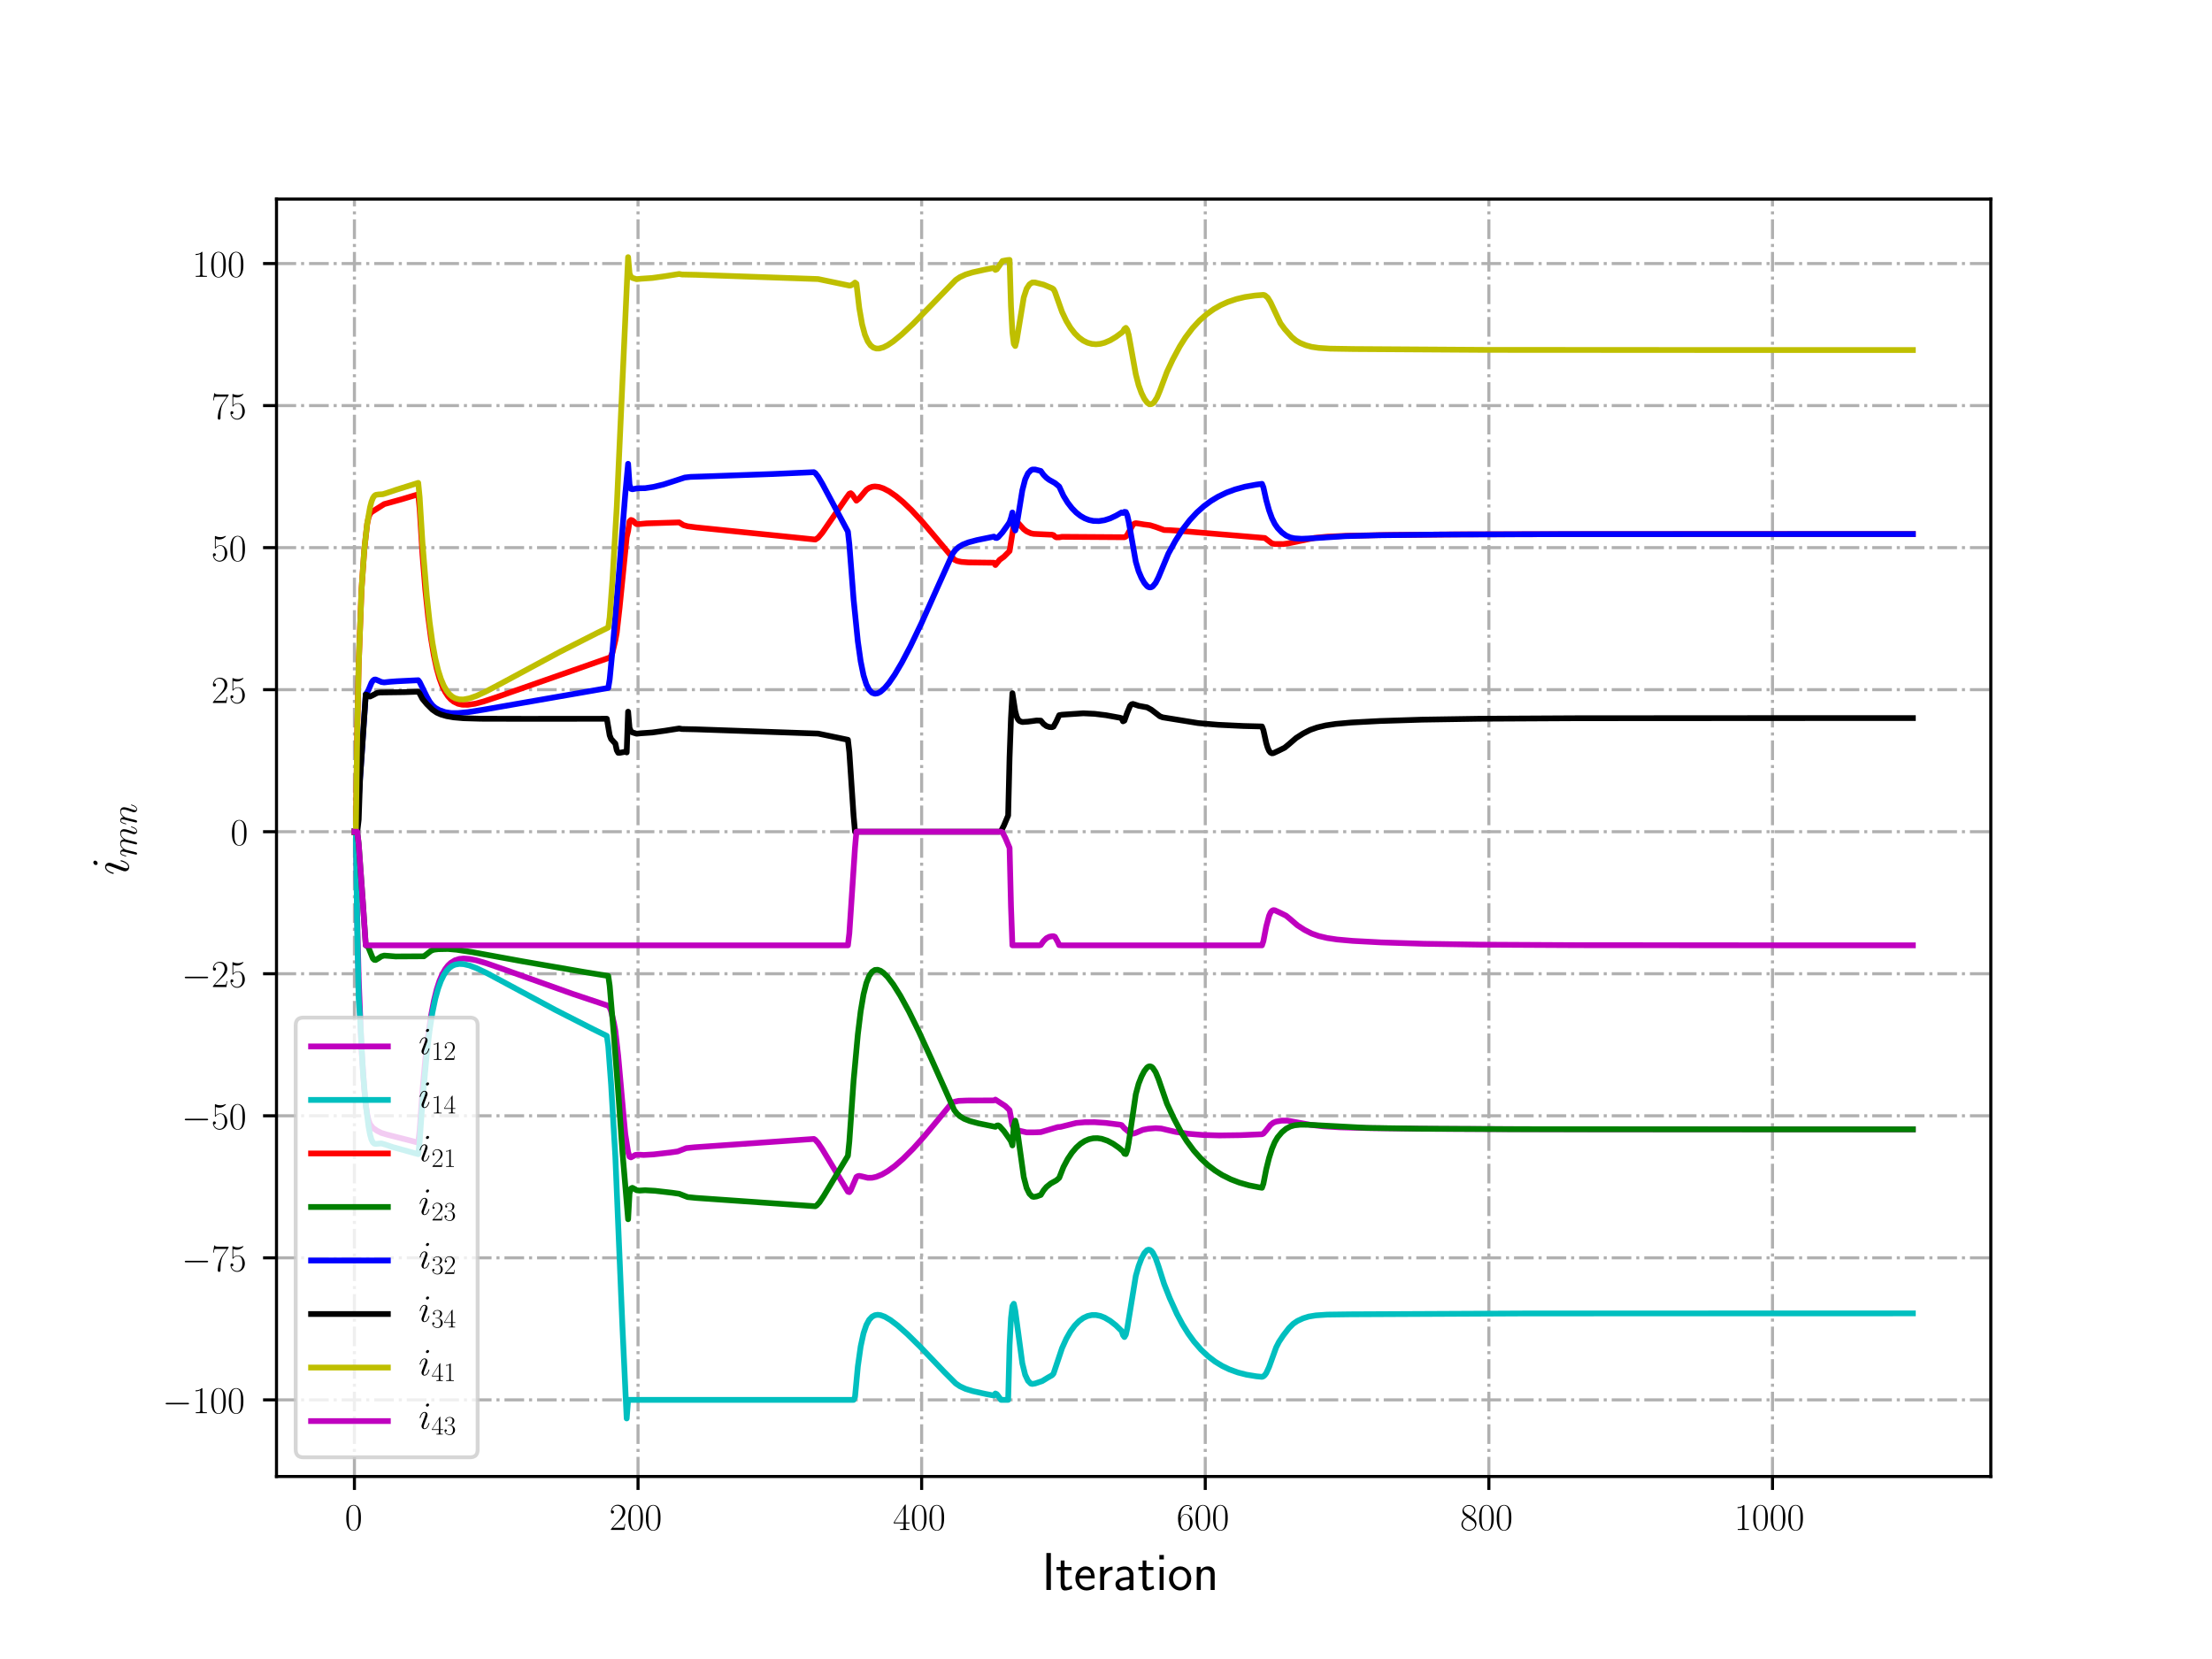 <?xml version="1.0" encoding="utf-8" standalone="no"?>
<!DOCTYPE svg PUBLIC "-//W3C//DTD SVG 1.1//EN"
  "http://www.w3.org/Graphics/SVG/1.1/DTD/svg11.dtd">
<!-- Created with matplotlib (http://matplotlib.org/) -->
<svg height="432pt" version="1.1" viewBox="0 0 576 432" width="576pt" xmlns="http://www.w3.org/2000/svg" xmlns:xlink="http://www.w3.org/1999/xlink">
 <defs>
  <style type="text/css">
*{stroke-linecap:butt;stroke-linejoin:round;}
  </style>
 </defs>
 <g id="figure_1">
  <g id="patch_1">
   <path d="M 0 432 
L 576 432 
L 576 0 
L 0 0 
z
" style="fill:#ffffff;"/>
  </g>
  <g id="axes_1">
   <g id="patch_2">
    <path d="M 72 384.48 
L 518.4 384.48 
L 518.4 51.84 
L 72 51.84 
z
" style="fill:#ffffff;"/>
   </g>
   <g id="matplotlib.axis_1">
    <g id="xtick_1">
     <g id="line2d_1">
      <path clip-path="url(#p0917dbb0f3)" d="M 92.291 384.48 
L 92.291 51.84 
" style="fill:none;stroke:#b0b0b0;stroke-dasharray:5.12,1.28,0.8,1.28;stroke-dashoffset:0;stroke-width:0.8;"/>
     </g>
     <g id="line2d_2">
      <defs>
       <path d="M 0 0 
L 0 3.5 
" id="md81e91680f" style="stroke:#000000;stroke-width:0.8;"/>
      </defs>
      <g>
       <use style="stroke:#000000;stroke-width:0.8;" x="92.291" xlink:href="#md81e91680f" y="384.48"/>
      </g>
     </g>
     <g id="text_1">
      <!-- $0$ -->
      <defs>
       <path d="M 42 31.641 
C 42 37.75 41.906 48.125 37.703 56.109 
C 34 63.109 28.094 65.594 22.906 65.594 
C 18.094 65.594 12 63.406 8.203 56.203 
C 4.203 48.719 3.797 39.438 3.797 31.641 
C 3.797 25.953 3.906 17.281 7 9.672 
C 11.297 -0.609 19 -2 22.906 -2 
C 27.5 -2 34.5 -0.109 38.594 9.375 
C 41.594 16.281 42 24.359 42 31.641 
z
M 22.906 -0.406 
C 16.5 -0.406 12.703 5.078 11.297 12.688 
C 10.203 18.562 10.203 27.156 10.203 32.75 
C 10.203 40.438 10.203 46.828 11.5 52.922 
C 13.406 61.391 19 64 22.906 64 
C 27 64 32.297 61.297 34.203 53.125 
C 35.5 47.438 35.594 40.734 35.594 32.75 
C 35.594 26.25 35.594 18.266 34.406 12.375 
C 32.297 1.484 26.406 -0.406 22.906 -0.406 
z
" id="CMR17-48"/>
      </defs>
      <g transform="translate(89.8 398.398)scale(0.1 -0.1)">
       <use transform="scale(0.996)" xlink:href="#CMR17-48"/>
      </g>
     </g>
    </g>
    <g id="xtick_2">
     <g id="line2d_3">
      <path clip-path="url(#p0917dbb0f3)" d="M 166.143 384.48 
L 166.143 51.84 
" style="fill:none;stroke:#b0b0b0;stroke-dasharray:5.12,1.28,0.8,1.28;stroke-dashoffset:0;stroke-width:0.8;"/>
     </g>
     <g id="line2d_4">
      <g>
       <use style="stroke:#000000;stroke-width:0.8;" x="166.143" xlink:href="#md81e91680f" y="384.48"/>
      </g>
     </g>
     <g id="text_2">
      <!-- $200$ -->
      <defs>
       <path d="M 41.703 15.453 
L 39.906 15.453 
C 38.906 8.375 38.094 7.172 37.703 6.562 
C 37.203 5.766 30 5.766 28.594 5.766 
L 9.406 5.766 
C 13 9.672 20 16.75 28.5 24.953 
C 34.594 30.734 41.703 37.531 41.703 47.422 
C 41.703 59.219 32.297 66 21.797 66 
C 10.797 66 4.094 56.312 4.094 47.344 
C 4.094 43.438 7 42.938 8.203 42.938 
C 9.203 42.938 12.203 43.547 12.203 47.031 
C 12.203 50.109 9.594 51 8.203 51 
C 7.594 51 7 50.906 6.594 50.703 
C 8.5 59.219 14.297 63.406 20.406 63.406 
C 29.094 63.406 34.797 56.516 34.797 47.422 
C 34.797 38.734 29.703 31.25 24 24.75 
L 4.094 2.281 
L 4.094 0 
L 39.297 0 
z
" id="CMR17-50"/>
      </defs>
      <g transform="translate(158.671 398.398)scale(0.1 -0.1)">
       <use transform="scale(0.996)" xlink:href="#CMR17-50"/>
       <use transform="translate(45.69 0)scale(0.996)" xlink:href="#CMR17-48"/>
       <use transform="translate(91.381 0)scale(0.996)" xlink:href="#CMR17-48"/>
      </g>
     </g>
    </g>
    <g id="xtick_3">
     <g id="line2d_5">
      <path clip-path="url(#p0917dbb0f3)" d="M 239.995 384.48 
L 239.995 51.84 
" style="fill:none;stroke:#b0b0b0;stroke-dasharray:5.12,1.28,0.8,1.28;stroke-dashoffset:0;stroke-width:0.8;"/>
     </g>
     <g id="line2d_6">
      <g>
       <use style="stroke:#000000;stroke-width:0.8;" x="239.995" xlink:href="#md81e91680f" y="384.48"/>
      </g>
     </g>
     <g id="text_3">
      <!-- $400$ -->
      <defs>
       <path d="M 33.594 64.406 
C 33.594 66.5 33.5 66.5 31.703 66.5 
L 2 19.594 
L 2 17 
L 27.797 17 
L 27.797 7.141 
C 27.797 3.5 27.594 2.5 20.594 2.5 
L 18.703 2.5 
L 18.703 0 
C 21.906 0 27.297 0 30.703 0 
C 34.094 0 39.5 0 42.703 0 
L 42.703 2.5 
L 40.797 2.5 
C 33.797 2.5 33.594 3.5 33.594 7.141 
L 33.594 17 
L 43.797 17 
L 43.797 19.594 
L 33.594 19.594 
z
M 28.094 57.859 
L 28.094 19.594 
L 4 19.594 
z
" id="CMR17-52"/>
      </defs>
      <g transform="translate(232.523 398.398)scale(0.1 -0.1)">
       <use transform="scale(0.996)" xlink:href="#CMR17-52"/>
       <use transform="translate(45.69 0)scale(0.996)" xlink:href="#CMR17-48"/>
       <use transform="translate(91.381 0)scale(0.996)" xlink:href="#CMR17-48"/>
      </g>
     </g>
    </g>
    <g id="xtick_4">
     <g id="line2d_7">
      <path clip-path="url(#p0917dbb0f3)" d="M 313.848 384.48 
L 313.848 51.84 
" style="fill:none;stroke:#b0b0b0;stroke-dasharray:5.12,1.28,0.8,1.28;stroke-dashoffset:0;stroke-width:0.8;"/>
     </g>
     <g id="line2d_8">
      <g>
       <use style="stroke:#000000;stroke-width:0.8;" x="313.848" xlink:href="#md81e91680f" y="384.48"/>
      </g>
     </g>
     <g id="text_4">
      <!-- $600$ -->
      <defs>
       <path d="M 10.594 34 
C 10.594 57.656 21.797 63 28.297 63 
C 30.406 63 35.5 62.641 37.5 59 
C 35.906 59 32.906 59 32.906 55.516 
C 32.906 52.828 35.094 51.922 36.5 51.922 
C 37.406 51.922 40.094 52.312 40.094 55.625 
C 40.094 61.781 35.094 65.297 28.203 65.297 
C 16.297 65.297 3.797 52.969 3.797 31 
C 3.797 3.953 15.094 -2 23.094 -2 
C 32.797 -2 42 6.672 42 20.047 
C 42 32.516 33.906 41.594 23.703 41.594 
C 17.594 41.594 13.094 37.609 10.594 30.625 
z
M 23.094 0.391 
C 10.797 0.391 10.797 18.75 10.797 22.438 
C 10.797 29.625 14.203 40 23.5 40 
C 25.203 40 30.094 40 33.406 33.125 
C 35.203 29.219 35.203 25.141 35.203 20.141 
C 35.203 14.75 35.203 10.781 33.094 6.781 
C 30.906 2.672 27.703 0.391 23.094 0.391 
z
" id="CMR17-54"/>
      </defs>
      <g transform="translate(306.376 398.398)scale(0.1 -0.1)">
       <use transform="scale(0.996)" xlink:href="#CMR17-54"/>
       <use transform="translate(45.69 0)scale(0.996)" xlink:href="#CMR17-48"/>
       <use transform="translate(91.381 0)scale(0.996)" xlink:href="#CMR17-48"/>
      </g>
     </g>
    </g>
    <g id="xtick_5">
     <g id="line2d_9">
      <path clip-path="url(#p0917dbb0f3)" d="M 387.7 384.48 
L 387.7 51.84 
" style="fill:none;stroke:#b0b0b0;stroke-dasharray:5.12,1.28,0.8,1.28;stroke-dashoffset:0;stroke-width:0.8;"/>
     </g>
     <g id="line2d_10">
      <g>
       <use style="stroke:#000000;stroke-width:0.8;" x="387.7" xlink:href="#md81e91680f" y="384.48"/>
      </g>
     </g>
     <g id="text_5">
      <!-- $800$ -->
      <defs>
       <path d="M 27.203 35.375 
C 33.5 38.547 39.906 43.328 39.906 50.984 
C 39.906 60.016 31.094 65.297 23 65.297 
C 13.906 65.297 5.906 58.734 5.906 49.688 
C 5.906 47.203 6.5 42.922 10.406 39.141 
C 11.406 38.156 15.594 35.172 18.297 33.281 
C 13.797 30.984 3.297 25.531 3.297 14.594 
C 3.297 4.359 13.094 -2 22.797 -2 
C 33.5 -2 42.5 5.656 42.5 15.781 
C 42.5 24.844 36.406 29.016 32.406 31.703 
z
M 14.094 44.094 
C 13.297 44.594 9.297 47.672 9.297 52.359 
C 9.297 58.422 15.594 63 22.797 63 
C 30.703 63 36.5 57.438 36.5 50.969 
C 36.5 41.703 26.094 36.422 25.594 36.422 
C 25.5 36.422 25.406 36.422 24.594 37.031 
z
M 32.5 23.734 
C 34 22.641 38.797 19.375 38.797 13.297 
C 38.797 5.953 31.406 0.391 23 0.391 
C 13.906 0.391 7 6.844 7 14.688 
C 7 22.547 13.094 29.094 20 32.188 
z
" id="CMR17-56"/>
      </defs>
      <g transform="translate(380.228 398.398)scale(0.1 -0.1)">
       <use transform="scale(0.996)" xlink:href="#CMR17-56"/>
       <use transform="translate(45.69 0)scale(0.996)" xlink:href="#CMR17-48"/>
       <use transform="translate(91.381 0)scale(0.996)" xlink:href="#CMR17-48"/>
      </g>
     </g>
    </g>
    <g id="xtick_6">
     <g id="line2d_11">
      <path clip-path="url(#p0917dbb0f3)" d="M 461.552 384.48 
L 461.552 51.84 
" style="fill:none;stroke:#b0b0b0;stroke-dasharray:5.12,1.28,0.8,1.28;stroke-dashoffset:0;stroke-width:0.8;"/>
     </g>
     <g id="line2d_12">
      <g>
       <use style="stroke:#000000;stroke-width:0.8;" x="461.552" xlink:href="#md81e91680f" y="384.48"/>
      </g>
     </g>
     <g id="text_6">
      <!-- $1000$ -->
      <defs>
       <path d="M 26.594 63.406 
C 26.594 65.5 26.5 65.5 25.094 65.5 
C 21.203 61.188 15.297 59.797 9.703 59.797 
C 9.406 59.797 8.906 59.797 8.797 59.5 
C 8.703 59.297 8.703 59.094 8.703 57 
C 11.797 57 17 57.594 21 59.984 
L 21 7.203 
C 21 3.688 20.797 2.5 12.203 2.5 
L 9.203 2.5 
L 9.203 0 
C 14 0 19 0 23.797 0 
C 28.594 0 33.594 0 38.406 0 
L 38.406 2.5 
L 35.406 2.5 
C 26.797 2.5 26.594 3.594 26.594 7.156 
z
" id="CMR17-49"/>
      </defs>
      <g transform="translate(451.59 398.398)scale(0.1 -0.1)">
       <use transform="scale(0.996)" xlink:href="#CMR17-49"/>
       <use transform="translate(45.69 0)scale(0.996)" xlink:href="#CMR17-48"/>
       <use transform="translate(91.381 0)scale(0.996)" xlink:href="#CMR17-48"/>
       <use transform="translate(137.071 0)scale(0.996)" xlink:href="#CMR17-48"/>
      </g>
     </g>
    </g>
    <g id="text_7">
     <!-- Iteration -->
     <defs>
      <path d="M 17.094 69 
L 8.703 69 
L 8.703 0 
L 17.094 0 
z
" id="CMSS17-73"/>
      <path d="M 16.703 37 
L 29.703 37 
L 29.703 42.766 
L 16.703 42.766 
L 16.703 55 
L 9.594 55 
L 9.594 42.766 
L 1.703 42.766 
L 1.703 37 
L 9.406 37 
L 9.406 11.703 
C 9.406 6 10.703 -1 17.297 -1 
C 22.297 -1 26.906 0.391 31.297 2.688 
L 29.703 8.562 
C 27.297 6.469 24.406 5.266 21.297 5.266 
C 16.906 5.266 16.703 10.875 16.703 13.375 
z
" id="CMSS17-116"/>
      <path d="M 39.094 21.516 
C 39.094 24.844 38.906 31.297 35.703 36.641 
C 32.203 42.391 26.5 44 22.203 44 
C 11.797 44 3 34.188 3 21.484 
C 3 9.094 12.094 -1 23.594 -1 
C 28.094 -1 33.594 0.297 38.594 3.875 
C 38.594 4.281 38.406 6.469 38.297 6.562 
C 38.297 6.766 38 9.844 38 10.25 
C 33.203 6.359 27.703 5.078 23.703 5.078 
C 17.297 5.078 10.406 10.422 10.094 21.516 
z
M 10.906 27 
C 12.203 32.562 16.594 37.828 22.203 37.828 
C 23.703 37.828 30.703 37.828 32.5 27 
z
" id="CMSS17-101"/>
      <path d="M 14.906 21.297 
C 14.906 30.703 21.797 37 30.594 37 
L 30.594 43.578 
C 24.203 43.578 18.203 40.391 14.594 35.203 
L 14.594 43.094 
L 7.5 43.094 
L 7.5 0 
L 14.906 0 
z
" id="CMSS17-114"/>
      <path d="M 37.594 27.984 
C 37.594 37.375 30.906 43.875 21.906 43.875 
C 17.5 43.875 12.703 43.078 7.203 39.891 
L 7.797 33.359 
C 10.297 35.125 14.594 38 21.797 38 
C 26.906 38 30 34.062 30 27.844 
L 30 24 
C 14 24 4 19.344 4 11.344 
C 4 7.203 6.5 -1 14.797 -1 
C 16.297 -1 24.406 -1 30.203 3.391 
L 30.203 -0.297 
L 37.594 -0.297 
z
M 30 12.75 
C 30 10.953 30 8.562 27 6.781 
C 24.406 5.078 21.094 5.078 19.703 5.078 
C 14.703 5.078 11.297 7.984 11.297 11.625 
C 11.297 18.922 26.906 18.922 30 18.922 
z
" id="CMSS17-97"/>
      <path d="M 15.297 65.359 
L 6.906 65.359 
L 6.906 57 
L 15.297 57 
z
M 14.797 42.797 
L 7.406 42.797 
L 7.406 0 
L 14.797 0 
z
" id="CMSS17-105"/>
      <path d="M 44.203 21.188 
C 44.203 34 34.703 44 23.5 44 
C 12 44 2.703 33.703 2.703 21.188 
C 2.703 8.5 12.297 -1 23.406 -1 
C 34.797 -1 44.203 8.797 44.203 21.188 
z
M 23.5 5.266 
C 16.406 5.266 10.297 11.078 10.297 22 
C 10.297 33.609 17.406 37.922 23.406 37.922 
C 29.906 37.922 36.594 33.219 36.594 22 
C 36.594 10.672 30.094 5.266 23.5 5.266 
z
" id="CMSS17-111"/>
      <path d="M 40.906 29.328 
C 40.906 35.672 39.406 44 28.094 44 
C 21.703 44 17.5 40.719 14.703 37.328 
L 14.703 43.094 
L 7.406 43.094 
L 7.406 0 
L 15 0 
L 15 24.359 
C 15 30.688 17.406 37.938 24.203 37.938 
C 33 37.938 33.297 32 33.297 28.578 
L 33.297 0 
L 40.906 0 
z
" id="CMSS17-110"/>
     </defs>
     <g transform="translate(271.264 414.022)scale(0.14 -0.14)">
      <use transform="scale(0.996)" xlink:href="#CMSS17-73"/>
      <use transform="translate(25.784 0)scale(0.996)" xlink:href="#CMSS17-116"/>
      <use transform="translate(59.615 0)scale(0.996)" xlink:href="#CMSS17-101"/>
      <use transform="translate(101.254 0)scale(0.996)" xlink:href="#CMSS17-114"/>
      <use transform="translate(133.164 0)scale(0.996)" xlink:href="#CMSS17-97"/>
      <use transform="translate(178.086 0)scale(0.996)" xlink:href="#CMSS17-116"/>
      <use transform="translate(211.918 0)scale(0.996)" xlink:href="#CMSS17-105"/>
      <use transform="translate(234.098 0)scale(0.996)" xlink:href="#CMSS17-111"/>
      <use transform="translate(280.942 0)scale(0.996)" xlink:href="#CMSS17-110"/>
     </g>
    </g>
   </g>
   <g id="matplotlib.axis_2">
    <g id="ytick_1">
     <g id="line2d_13">
      <path clip-path="url(#p0917dbb0f3)" d="M 72 364.522 
L 518.4 364.522 
" style="fill:none;stroke:#b0b0b0;stroke-dasharray:5.12,1.28,0.8,1.28;stroke-dashoffset:0;stroke-width:0.8;"/>
     </g>
     <g id="line2d_14">
      <defs>
       <path d="M 0 0 
L -3.5 0 
" id="m0813c3eafb" style="stroke:#000000;stroke-width:0.8;"/>
      </defs>
      <g>
       <use style="stroke:#000000;stroke-width:0.8;" x="72" xlink:href="#m0813c3eafb" y="364.522"/>
      </g>
     </g>
     <g id="text_8">
      <!-- $-100$ -->
      <defs>
       <path d="M 65.906 23 
C 67.594 23 69.406 23 69.406 25 
C 69.406 27 67.594 27 65.906 27 
L 11.797 27 
C 10.094 27 8.297 27 8.297 25 
C 8.297 23 10.094 23 11.797 23 
z
" id="CMSY10-0"/>
      </defs>
      <g transform="translate(42.307 367.981)scale(0.1 -0.1)">
       <use transform="scale(0.996)" xlink:href="#CMSY10-0"/>
       <use transform="translate(77.487 0)scale(0.996)" xlink:href="#CMR17-49"/>
       <use transform="translate(123.178 0)scale(0.996)" xlink:href="#CMR17-48"/>
       <use transform="translate(168.868 0)scale(0.996)" xlink:href="#CMR17-48"/>
      </g>
     </g>
    </g>
    <g id="ytick_2">
     <g id="line2d_15">
      <path clip-path="url(#p0917dbb0f3)" d="M 72 327.535 
L 518.4 327.535 
" style="fill:none;stroke:#b0b0b0;stroke-dasharray:5.12,1.28,0.8,1.28;stroke-dashoffset:0;stroke-width:0.8;"/>
     </g>
     <g id="line2d_16">
      <g>
       <use style="stroke:#000000;stroke-width:0.8;" x="72" xlink:href="#m0813c3eafb" y="327.535"/>
      </g>
     </g>
     <g id="text_9">
      <!-- $-75$ -->
      <defs>
       <path d="M 45.094 61.578 
L 45.094 63.766 
L 21.594 63.766 
C 9.906 63.766 9.703 65.078 9.297 67 
L 7.5 67 
L 4.594 48.344 
L 6.406 48.344 
C 6.703 50.234 7.406 55.312 8.594 57.203 
C 9.203 58 16.594 58 18.297 58 
L 40.297 58 
L 29.203 41.578 
C 21.797 30.531 16.703 15.609 16.703 2.578 
C 16.703 1.391 16.703 -2 20.297 -2 
C 23.906 -2 23.906 1.391 23.906 2.672 
L 23.906 7.266 
C 23.906 23.562 26.703 34.312 31.297 41.188 
z
" id="CMR17-55"/>
       <path d="M 11.406 57.688 
C 12.406 57.281 16.5 56 20.703 56 
C 30 56 35.094 61.109 38 64.062 
C 38 64.953 38 65.5 37.406 65.5 
C 37.297 65.5 37.094 65.5 36.297 65.047 
C 32.797 63.406 28.703 62.078 23.703 62.078 
C 20.703 62.078 16.203 62.484 11.297 64.672 
C 10.203 65.172 10 65.172 9.906 65.172 
C 9.406 65.172 9.297 65.062 9.297 63.078 
L 9.297 34.422 
C 9.297 32.641 9.297 32.141 10.297 32.141 
C 10.797 32.141 11 32.344 11.5 33.031 
C 14.703 37.516 19.094 39.406 24.094 39.406 
C 27.594 39.406 35.094 37.219 35.094 20.141 
C 35.094 16.953 35.094 11.172 32.094 6.578 
C 29.594 2.484 25.703 0.391 21.406 0.391 
C 14.797 0.391 8.094 5 6.297 12.719 
C 6.703 12.609 7.5 12.422 7.906 12.422 
C 9.203 12.422 11.703 13.125 11.703 16.219 
C 11.703 18.906 9.797 20 7.906 20 
C 5.594 20 4.094 18.594 4.094 15.797 
C 4.094 7.094 11 -2 21.594 -2 
C 31.906 -2 41.703 6.875 41.703 19.75 
C 41.703 31.719 33.906 41 24.203 41 
C 19.094 41 14.797 39.109 11.406 35.531 
z
" id="CMR17-53"/>
      </defs>
      <g transform="translate(47.289 330.994)scale(0.1 -0.1)">
       <use transform="scale(0.996)" xlink:href="#CMSY10-0"/>
       <use transform="translate(77.487 0)scale(0.996)" xlink:href="#CMR17-55"/>
       <use transform="translate(123.178 0)scale(0.996)" xlink:href="#CMR17-53"/>
      </g>
     </g>
    </g>
    <g id="ytick_3">
     <g id="line2d_17">
      <path clip-path="url(#p0917dbb0f3)" d="M 72 290.548 
L 518.4 290.548 
" style="fill:none;stroke:#b0b0b0;stroke-dasharray:5.12,1.28,0.8,1.28;stroke-dashoffset:0;stroke-width:0.8;"/>
     </g>
     <g id="line2d_18">
      <g>
       <use style="stroke:#000000;stroke-width:0.8;" x="72" xlink:href="#m0813c3eafb" y="290.548"/>
      </g>
     </g>
     <g id="text_10">
      <!-- $-50$ -->
      <g transform="translate(47.289 294.007)scale(0.1 -0.1)">
       <use transform="scale(0.996)" xlink:href="#CMSY10-0"/>
       <use transform="translate(77.487 0)scale(0.996)" xlink:href="#CMR17-53"/>
       <use transform="translate(123.178 0)scale(0.996)" xlink:href="#CMR17-48"/>
      </g>
     </g>
    </g>
    <g id="ytick_4">
     <g id="line2d_19">
      <path clip-path="url(#p0917dbb0f3)" d="M 72 253.561 
L 518.4 253.561 
" style="fill:none;stroke:#b0b0b0;stroke-dasharray:5.12,1.28,0.8,1.28;stroke-dashoffset:0;stroke-width:0.8;"/>
     </g>
     <g id="line2d_20">
      <g>
       <use style="stroke:#000000;stroke-width:0.8;" x="72" xlink:href="#m0813c3eafb" y="253.561"/>
      </g>
     </g>
     <g id="text_11">
      <!-- $-25$ -->
      <g transform="translate(47.289 257.02)scale(0.1 -0.1)">
       <use transform="scale(0.996)" xlink:href="#CMSY10-0"/>
       <use transform="translate(77.487 0)scale(0.996)" xlink:href="#CMR17-50"/>
       <use transform="translate(123.178 0)scale(0.996)" xlink:href="#CMR17-53"/>
      </g>
     </g>
    </g>
    <g id="ytick_5">
     <g id="line2d_21">
      <path clip-path="url(#p0917dbb0f3)" d="M 72 216.574 
L 518.4 216.574 
" style="fill:none;stroke:#b0b0b0;stroke-dasharray:5.12,1.28,0.8,1.28;stroke-dashoffset:0;stroke-width:0.8;"/>
     </g>
     <g id="line2d_22">
      <g>
       <use style="stroke:#000000;stroke-width:0.8;" x="72" xlink:href="#m0813c3eafb" y="216.574"/>
      </g>
     </g>
     <g id="text_12">
      <!-- $0$ -->
      <g transform="translate(60.019 220.033)scale(0.1 -0.1)">
       <use transform="scale(0.996)" xlink:href="#CMR17-48"/>
      </g>
     </g>
    </g>
    <g id="ytick_6">
     <g id="line2d_23">
      <path clip-path="url(#p0917dbb0f3)" d="M 72 179.587 
L 518.4 179.587 
" style="fill:none;stroke:#b0b0b0;stroke-dasharray:5.12,1.28,0.8,1.28;stroke-dashoffset:0;stroke-width:0.8;"/>
     </g>
     <g id="line2d_24">
      <g>
       <use style="stroke:#000000;stroke-width:0.8;" x="72" xlink:href="#m0813c3eafb" y="179.587"/>
      </g>
     </g>
     <g id="text_13">
      <!-- $25$ -->
      <g transform="translate(55.037 183.046)scale(0.1 -0.1)">
       <use transform="scale(0.996)" xlink:href="#CMR17-50"/>
       <use transform="translate(45.69 0)scale(0.996)" xlink:href="#CMR17-53"/>
      </g>
     </g>
    </g>
    <g id="ytick_7">
     <g id="line2d_25">
      <path clip-path="url(#p0917dbb0f3)" d="M 72 142.6 
L 518.4 142.6 
" style="fill:none;stroke:#b0b0b0;stroke-dasharray:5.12,1.28,0.8,1.28;stroke-dashoffset:0;stroke-width:0.8;"/>
     </g>
     <g id="line2d_26">
      <g>
       <use style="stroke:#000000;stroke-width:0.8;" x="72" xlink:href="#m0813c3eafb" y="142.6"/>
      </g>
     </g>
     <g id="text_14">
      <!-- $50$ -->
      <g transform="translate(55.037 146.059)scale(0.1 -0.1)">
       <use transform="scale(0.996)" xlink:href="#CMR17-53"/>
       <use transform="translate(45.69 0)scale(0.996)" xlink:href="#CMR17-48"/>
      </g>
     </g>
    </g>
    <g id="ytick_8">
     <g id="line2d_27">
      <path clip-path="url(#p0917dbb0f3)" d="M 72 105.613 
L 518.4 105.613 
" style="fill:none;stroke:#b0b0b0;stroke-dasharray:5.12,1.28,0.8,1.28;stroke-dashoffset:0;stroke-width:0.8;"/>
     </g>
     <g id="line2d_28">
      <g>
       <use style="stroke:#000000;stroke-width:0.8;" x="72" xlink:href="#m0813c3eafb" y="105.613"/>
      </g>
     </g>
     <g id="text_15">
      <!-- $75$ -->
      <g transform="translate(55.037 109.073)scale(0.1 -0.1)">
       <use transform="scale(0.996)" xlink:href="#CMR17-55"/>
       <use transform="translate(45.69 0)scale(0.996)" xlink:href="#CMR17-53"/>
      </g>
     </g>
    </g>
    <g id="ytick_9">
     <g id="line2d_29">
      <path clip-path="url(#p0917dbb0f3)" d="M 72 68.626 
L 518.4 68.626 
" style="fill:none;stroke:#b0b0b0;stroke-dasharray:5.12,1.28,0.8,1.28;stroke-dashoffset:0;stroke-width:0.8;"/>
     </g>
     <g id="line2d_30">
      <g>
       <use style="stroke:#000000;stroke-width:0.8;" x="72" xlink:href="#m0813c3eafb" y="68.626"/>
      </g>
     </g>
     <g id="text_16">
      <!-- $100$ -->
      <g transform="translate(50.056 72.086)scale(0.1 -0.1)">
       <use transform="scale(0.996)" xlink:href="#CMR17-49"/>
       <use transform="translate(45.69 0)scale(0.996)" xlink:href="#CMR17-48"/>
       <use transform="translate(91.381 0)scale(0.996)" xlink:href="#CMR17-48"/>
      </g>
     </g>
    </g>
    <g id="text_17">
     <!-- $i_{mn}$ -->
     <defs>
      <path d="M 28.297 14.266 
C 28.297 14.766 27.906 15.172 27.297 15.172 
C 26.406 15.172 26.297 14.875 25.797 13.172 
C 23.203 4.094 19.094 1 15.797 1 
C 14.594 1 13.203 1.297 13.203 4.297 
C 13.203 6.984 14.406 9.984 15.5 12.969 
L 22.5 31.531 
C 22.797 32.328 23.5 34.125 23.5 36.016 
C 23.5 40.219 20.5 44 15.594 44 
C 6.406 44 2.703 29.531 2.703 28.734 
C 2.703 28.344 3.094 27.844 3.797 27.844 
C 4.703 27.844 4.797 28.234 5.203 29.625 
C 7.594 37.938 11.406 41.906 15.297 41.906 
C 16.203 41.906 17.906 41.906 17.906 38.719 
C 17.906 36.125 16.594 32.828 15.797 30.641 
L 8.797 12.078 
C 8.203 10.484 7.594 8.875 7.594 7.078 
C 7.594 2.594 10.703 -1 15.5 -1 
C 24.703 -1 28.297 13.578 28.297 14.266 
z
M 27.5 62.703 
C 27.5 64.203 26.297 66 24.094 66 
C 21.797 66 19.203 63.797 19.203 61.203 
C 19.203 58.719 21.297 57.922 22.5 57.922 
C 25.203 57.922 27.5 60.516 27.5 62.703 
z
" id="CMMI12-105"/>
      <path d="M 20.594 29.234 
C 20.797 29.844 23.297 34.828 27 38.016 
C 29.594 40.406 33 42.016 36.906 42.016 
C 40.906 42.016 42.297 39.016 42.297 35.031 
C 42.297 34.422 42.297 32.438 41.094 27.734 
L 38.594 17.469 
C 37.797 14.469 35.906 7.078 35.703 5.984 
C 35.297 4.484 34.703 1.891 34.703 1.5 
C 34.703 0.094 35.797 -1 37.297 -1 
C 40.297 -1 40.797 1.297 41.703 4.891 
L 47.703 28.734 
C 47.906 29.531 53.094 42.016 64.094 42.016 
C 68.094 42.016 69.5 39.016 69.5 35.031 
C 69.5 29.438 65.594 18.562 63.406 12.578 
C 62.5 10.172 62 8.875 62 7.078 
C 62 2.594 65.094 -1 69.906 -1 
C 79.203 -1 82.703 13.672 82.703 14.266 
C 82.703 14.766 82.297 15.172 81.703 15.172 
C 80.797 15.172 80.703 14.875 80.203 13.172 
C 77.906 5.188 74.203 1 70.203 1 
C 69.203 1 67.594 1 67.594 4.203 
C 67.594 6.812 68.797 10 69.203 11.094 
C 71 15.906 75.5 27.703 75.5 33.516 
C 75.5 39.5 72 44 64.406 44 
C 57.703 44 52.297 40.219 48.297 34.328 
C 48 39.719 44.703 44 37.203 44 
C 28.297 44 23.594 37.734 21.797 35.234 
C 21.5 40.906 17.406 44 13 44 
C 10.094 44 7.797 42.609 5.906 38.812 
C 4.094 35.219 2.703 29.141 2.703 28.734 
C 2.703 28.344 3.094 27.844 3.797 27.844 
C 4.594 27.844 4.703 27.938 5.297 30.234 
C 6.797 36.125 8.703 42.016 12.703 42.016 
C 15 42.016 15.797 40.406 15.797 37.422 
C 15.797 35.219 14.797 31.328 14.094 28.234 
L 11.297 17.469 
C 10.906 15.562 9.797 11.078 9.297 9.281 
C 8.594 6.688 7.5 2 7.5 1.5 
C 7.5 0.094 8.594 -1 10.094 -1 
C 11.297 -1 12.703 -0.406 13.5 1.094 
C 13.703 1.594 14.594 5.094 15.094 7.078 
L 17.297 16.062 
z
" id="CMMI12-109"/>
      <path d="M 20.594 29.234 
C 20.797 29.844 23.297 34.828 27 38.016 
C 29.594 40.406 33 42.016 36.906 42.016 
C 40.906 42.016 42.297 39.016 42.297 35.031 
C 42.297 29.344 38.203 17.969 36.203 12.578 
C 35.297 10.172 34.797 8.875 34.797 7.078 
C 34.797 2.594 37.906 -1 42.703 -1 
C 52 -1 55.5 13.672 55.5 14.266 
C 55.5 14.766 55.094 15.172 54.5 15.172 
C 53.594 15.172 53.5 14.875 53 13.172 
C 50.703 4.984 46.906 1 43 1 
C 42 1 40.406 1 40.406 4.203 
C 40.406 6.703 41.5 9.703 42.094 11.094 
C 44.094 16.609 48.297 27.812 48.297 33.516 
C 48.297 39.5 44.797 44 37.203 44 
C 28.297 44 23.594 37.734 21.797 35.234 
C 21.5 40.906 17.406 44 13 44 
C 9.797 44 7.594 42.109 5.906 38.719 
C 4.094 35.125 2.703 29.141 2.703 28.734 
C 2.703 28.344 3.094 27.844 3.797 27.844 
C 4.594 27.844 4.703 27.938 5.297 30.234 
C 6.906 36.328 8.703 42.016 12.703 42.016 
C 15 42.016 15.797 40.406 15.797 37.422 
C 15.797 35.219 14.797 31.328 14.094 28.234 
L 11.297 17.469 
C 10.906 15.562 9.797 11.078 9.297 9.281 
C 8.594 6.688 7.5 2 7.5 1.5 
C 7.5 0.094 8.594 -1 10.094 -1 
C 11.297 -1 12.703 -0.406 13.5 1.094 
C 13.703 1.594 14.594 5.094 15.094 7.078 
L 17.297 16.062 
z
" id="CMMI12-110"/>
     </defs>
     <g transform="translate(35.595 227.936)rotate(-90)scale(0.14 -0.14)">
      <use transform="translate(0 14.944)scale(0.996)" xlink:href="#CMMI12-105"/>
      <use transform="translate(33.279 0)scale(0.697)" xlink:href="#CMMI12-109"/>
      <use transform="translate(93.007 0)scale(0.697)" xlink:href="#CMMI12-110"/>
     </g>
    </g>
   </g>
   <g id="line2d_31">
    <path clip-path="url(#p0917dbb0f3)" d="M 92.291 216.574 
L 92.66 216.574 
L 93.029 239.691 
L 93.399 254.891 
L 94.137 273.141 
L 94.876 283.845 
L 95.245 287.622 
L 95.614 290.145 
L 95.984 291.758 
L 96.353 292.733 
L 97.091 293.703 
L 98.199 294.458 
L 99.307 295.008 
L 100.784 295.458 
L 107.061 297.054 
L 108.908 297.553 
L 109.277 294.286 
L 110.015 283.841 
L 110.754 275.833 
L 111.492 269.552 
L 112.231 264.577 
L 112.97 260.676 
L 113.708 257.672 
L 114.447 255.389 
L 115.185 253.667 
L 115.924 252.374 
L 116.662 251.415 
L 117.401 250.717 
L 118.508 250.046 
L 119.616 249.707 
L 120.724 249.6 
L 122.201 249.699 
L 124.047 250.066 
L 126.632 250.819 
L 131.433 252.494 
L 149.157 258.813 
L 158.389 261.898 
L 158.758 262.358 
L 159.127 263.292 
L 159.866 266.4 
L 160.235 268.429 
L 160.974 274.941 
L 162.451 291.425 
L 162.82 295.332 
L 163.558 299.977 
L 163.928 301.2 
L 164.297 301.378 
L 165.035 300.993 
L 165.405 300.749 
L 166.143 300.661 
L 167.62 300.753 
L 170.205 300.603 
L 174.636 300.096 
L 176.482 299.83 
L 178.698 298.968 
L 180.914 298.748 
L 211.932 296.579 
L 212.301 296.808 
L 213.039 297.624 
L 214.147 299.286 
L 220.794 310.302 
L 221.163 310.428 
L 221.532 309.945 
L 222.271 308.192 
L 223.009 306.474 
L 223.379 306.264 
L 223.748 306.189 
L 224.486 306.337 
L 225.964 306.696 
L 227.071 306.686 
L 228.179 306.444 
L 229.656 305.839 
L 231.133 304.983 
L 232.979 303.639 
L 235.195 301.711 
L 237.78 299.121 
L 240.734 295.829 
L 244.796 290.937 
L 247.75 287.335 
L 248.488 286.912 
L 249.596 286.669 
L 251.812 286.577 
L 258.828 286.55 
L 259.197 286.334 
L 261.782 288.005 
L 262.89 289.081 
L 263.628 293.032 
L 263.997 293.836 
L 264.367 294.184 
L 267.321 294.864 
L 269.536 294.861 
L 271.013 294.799 
L 274.706 293.71 
L 275.445 293.492 
L 276.183 293.435 
L 280.245 292.421 
L 282.46 292.226 
L 285.045 292.211 
L 287.999 292.408 
L 291.692 292.876 
L 292.061 292.967 
L 292.8 293.807 
L 294.277 295.025 
L 295.015 295.212 
L 295.754 294.994 
L 297.6 294.199 
L 299.077 293.919 
L 300.924 293.776 
L 302.401 293.869 
L 303.878 294.222 
L 306.093 294.731 
L 309.417 295.227 
L 313.109 295.536 
L 317.54 295.668 
L 323.079 295.591 
L 328.618 295.351 
L 328.987 295.189 
L 329.726 294.333 
L 330.834 292.915 
L 331.572 292.347 
L 332.311 292.054 
L 333.788 291.807 
L 335.265 291.812 
L 337.111 292.146 
L 341.173 292.894 
L 344.496 293.284 
L 348.928 293.553 
L 357.051 293.765 
L 374.407 293.963 
L 405.055 294.061 
L 498.109 294.081 
L 498.109 294.081 
" style="fill:none;stroke:#bf00bf;stroke-linecap:square;stroke-width:1.5;"/>
   </g>
   <g id="line2d_32">
    <path clip-path="url(#p0917dbb0f3)" d="M 92.291 216.574 
L 92.66 216.574 
L 93.029 242.993 
L 93.399 260.007 
L 93.768 265.212 
L 94.506 279.109 
L 95.245 287.731 
L 95.984 293.448 
L 96.353 295.428 
L 96.722 296.736 
L 97.091 297.474 
L 97.461 297.8 
L 97.83 297.874 
L 99.307 297.742 
L 100.415 298.063 
L 102.261 298.696 
L 108.908 300.539 
L 109.277 297.285 
L 110.015 286.695 
L 111.123 274.467 
L 111.862 268.341 
L 112.6 263.642 
L 113.339 260.099 
L 114.077 257.431 
L 114.816 255.419 
L 115.554 253.913 
L 116.293 252.808 
L 117.031 252.027 
L 117.77 251.504 
L 118.508 251.185 
L 119.616 250.995 
L 120.724 251.056 
L 122.201 251.399 
L 124.047 252.091 
L 126.632 253.317 
L 131.802 256.083 
L 144.726 263.04 
L 154.327 267.931 
L 158.019 269.747 
L 158.389 272.428 
L 159.127 282.357 
L 160.235 301.158 
L 162.081 345.448 
L 163.189 369.36 
L 163.558 364.522 
L 222.271 364.522 
L 222.64 363.752 
L 223.379 355.833 
L 224.117 350.596 
L 224.856 347.194 
L 225.594 345.018 
L 226.333 343.662 
L 227.071 342.873 
L 227.81 342.479 
L 228.548 342.367 
L 229.287 342.459 
L 230.395 342.864 
L 231.872 343.729 
L 233.718 345.127 
L 236.303 347.424 
L 239.626 350.698 
L 245.904 357.274 
L 248.858 360.236 
L 249.965 360.988 
L 251.443 361.668 
L 253.289 362.235 
L 256.612 362.971 
L 258.828 363.396 
L 259.197 362.861 
L 259.566 363.034 
L 260.674 364.522 
L 262.52 364.522 
L 262.89 350.286 
L 263.259 343.229 
L 263.628 340.09 
L 263.997 339.496 
L 264.367 341.266 
L 266.213 355.012 
L 266.952 357.994 
L 267.69 359.558 
L 268.429 360.292 
L 268.798 360.374 
L 269.536 360.254 
L 271.383 359.632 
L 272.86 358.727 
L 273.967 358.1 
L 274.337 357.671 
L 276.552 351.057 
L 277.66 348.599 
L 278.768 346.655 
L 279.876 345.148 
L 280.983 344.012 
L 282.091 343.202 
L 283.199 342.686 
L 284.307 342.438 
L 285.415 342.437 
L 286.522 342.662 
L 287.63 343.096 
L 289.107 343.965 
L 290.584 345.122 
L 292.061 346.574 
L 292.431 347.679 
L 292.8 348.161 
L 293.169 347.522 
L 293.538 345.854 
L 295.754 332.259 
L 296.492 329.661 
L 297.231 327.726 
L 297.969 326.318 
L 298.708 325.535 
L 299.077 325.415 
L 299.447 325.485 
L 299.816 325.745 
L 300.185 326.191 
L 300.924 327.618 
L 301.662 329.717 
L 303.139 334.346 
L 304.616 338.074 
L 306.462 342.134 
L 307.94 344.907 
L 309.417 347.276 
L 310.894 349.31 
L 312.74 351.439 
L 314.586 353.173 
L 316.433 354.577 
L 318.279 355.7 
L 320.125 356.587 
L 322.341 357.391 
L 324.556 357.959 
L 327.141 358.383 
L 328.618 358.53 
L 328.987 358.4 
L 329.357 358.061 
L 329.726 357.566 
L 330.464 355.959 
L 332.311 350.857 
L 333.049 349.413 
L 334.157 347.751 
L 335.634 345.833 
L 336.742 344.722 
L 337.85 343.969 
L 339.327 343.287 
L 340.804 342.828 
L 342.65 342.523 
L 345.604 342.323 
L 351.512 342.243 
L 397.67 342.02 
L 498.109 342 
L 498.109 342 
" style="fill:none;stroke:#00bfbf;stroke-linecap:square;stroke-width:1.5;"/>
   </g>
   <g id="line2d_33">
    <path clip-path="url(#p0917dbb0f3)" d="M 92.291 216.574 
L 92.66 216.574 
L 93.029 190.155 
L 93.399 173.141 
L 94.137 153.55 
L 94.876 142.943 
L 95.614 136.43 
L 95.984 134.692 
L 96.353 133.796 
L 96.722 133.367 
L 100.045 131.266 
L 101.522 130.864 
L 104.477 130.043 
L 108.908 128.718 
L 109.277 132.464 
L 110.015 144.442 
L 110.754 153.565 
L 111.492 160.638 
L 112.231 166.23 
L 112.97 170.644 
L 113.708 174.075 
L 114.447 176.697 
L 115.185 178.681 
L 115.924 180.174 
L 116.662 181.29 
L 117.401 182.111 
L 118.139 182.699 
L 119.247 183.246 
L 120.355 183.498 
L 121.832 183.526 
L 123.678 183.253 
L 125.894 182.675 
L 129.586 181.449 
L 158.019 171.491 
L 158.758 171.25 
L 159.127 170.79 
L 159.496 169.856 
L 160.235 166.748 
L 160.604 164.719 
L 161.343 158.207 
L 163.189 139.845 
L 163.558 138.282 
L 163.928 135.752 
L 164.297 135.399 
L 164.666 135.5 
L 165.035 135.784 
L 165.405 136.235 
L 165.774 136.472 
L 166.512 136.461 
L 168.359 136.289 
L 176.852 136.03 
L 177.96 136.735 
L 179.067 137.042 
L 181.283 137.332 
L 212.301 140.495 
L 213.039 140.017 
L 214.147 138.704 
L 216.363 135.482 
L 220.425 129.599 
L 221.163 128.58 
L 221.532 128.43 
L 221.902 128.749 
L 223.009 130.375 
L 223.748 129.772 
L 225.594 127.553 
L 226.333 127.045 
L 227.071 126.767 
L 227.81 126.675 
L 228.918 126.803 
L 230.025 127.173 
L 231.502 127.939 
L 233.349 129.218 
L 235.195 130.766 
L 237.411 132.897 
L 240.365 136.089 
L 244.057 140.458 
L 248.488 145.722 
L 249.227 146.071 
L 250.335 146.314 
L 252.181 146.451 
L 257.72 146.522 
L 258.828 146.528 
L 259.197 147.134 
L 260.305 145.773 
L 261.413 144.979 
L 262.89 143.487 
L 263.997 136.606 
L 264.367 135.761 
L 264.736 135.743 
L 265.474 136.579 
L 266.582 137.803 
L 267.321 138.363 
L 268.429 138.868 
L 269.167 139.018 
L 273.967 139.245 
L 274.337 139.352 
L 274.706 139.726 
L 275.075 139.926 
L 275.814 139.921 
L 276.552 139.782 
L 292.8 139.894 
L 293.169 139.726 
L 293.538 139.273 
L 295.015 136.636 
L 295.385 136.347 
L 295.754 136.239 
L 296.492 136.333 
L 297.969 136.577 
L 299.447 136.754 
L 300.924 137.211 
L 303.139 138.014 
L 304.616 138.06 
L 306.832 138.204 
L 329.357 140.093 
L 331.203 141.504 
L 331.942 141.656 
L 334.157 141.673 
L 335.265 141.533 
L 342.281 140.069 
L 345.604 139.75 
L 350.405 139.526 
L 360.375 139.323 
L 380.684 139.147 
L 418.718 139.076 
L 498.109 139.067 
L 498.109 139.067 
" style="fill:none;stroke:#ff0000;stroke-linecap:square;stroke-width:1.5;"/>
   </g>
   <g id="line2d_34">
    <path clip-path="url(#p0917dbb0f3)" d="M 92.291 216.574 
L 92.66 216.574 
L 93.029 216.574 
L 93.399 219.729 
L 94.506 235.22 
L 95.245 246.164 
L 95.614 246.273 
L 95.984 246.842 
L 97.091 249.579 
L 97.461 249.935 
L 97.83 249.974 
L 98.568 249.534 
L 99.307 249.041 
L 100.045 248.832 
L 101.153 248.911 
L 102.999 249.06 
L 110.385 249.018 
L 111.123 248.453 
L 112.231 247.586 
L 112.97 247.302 
L 114.077 247.163 
L 116.662 247.113 
L 118.878 247.302 
L 122.94 247.927 
L 136.233 250.36 
L 152.111 253.11 
L 158.389 254.133 
L 158.758 256.694 
L 159.866 269.762 
L 160.974 284.243 
L 162.081 299.886 
L 163.558 317.485 
L 163.928 310.708 
L 164.297 309.485 
L 164.666 309.307 
L 165.405 309.692 
L 165.774 309.936 
L 166.512 310.024 
L 167.989 309.932 
L 170.574 310.082 
L 175.005 310.589 
L 176.852 310.855 
L 179.067 311.717 
L 181.283 311.937 
L 212.301 314.106 
L 212.67 313.877 
L 213.409 313.061 
L 214.516 311.399 
L 220.794 300.965 
L 221.163 297.262 
L 222.271 281.435 
L 223.379 269.374 
L 224.117 263.33 
L 224.856 258.945 
L 225.594 255.997 
L 226.333 254.134 
L 227.071 253.066 
L 227.81 252.58 
L 228.548 252.523 
L 229.287 252.789 
L 230.025 253.299 
L 231.133 254.408 
L 232.61 256.351 
L 234.457 259.296 
L 236.672 263.357 
L 239.257 268.601 
L 242.58 275.865 
L 248.488 289.072 
L 249.227 290.012 
L 249.965 290.67 
L 251.073 291.34 
L 252.55 291.921 
L 254.766 292.513 
L 259.197 293.42 
L 259.566 293.101 
L 259.936 293.052 
L 260.305 293.277 
L 261.413 294.522 
L 262.89 296.603 
L 263.259 297.182 
L 263.628 298.262 
L 263.997 293.221 
L 264.367 291.823 
L 264.736 293.246 
L 266.582 306.502 
L 267.321 309.33 
L 268.059 310.84 
L 268.798 311.576 
L 269.167 311.665 
L 269.906 311.557 
L 271.013 311.163 
L 271.752 309.96 
L 272.49 309.08 
L 273.598 308.186 
L 275.075 307.363 
L 275.814 306.72 
L 276.922 303.886 
L 278.029 301.802 
L 279.137 300.143 
L 280.245 298.838 
L 281.353 297.841 
L 282.46 297.119 
L 283.568 296.648 
L 284.676 296.406 
L 285.784 296.375 
L 286.892 296.54 
L 288.369 297.039 
L 289.846 297.82 
L 291.323 298.845 
L 292.431 299.77 
L 292.8 300.412 
L 293.169 300.518 
L 293.538 299.557 
L 293.908 297.564 
L 295.754 284.962 
L 296.492 282.207 
L 297.231 280.336 
L 297.969 278.917 
L 298.708 277.968 
L 299.077 277.725 
L 299.447 277.659 
L 299.816 277.776 
L 300.185 278.075 
L 300.924 279.197 
L 301.662 280.971 
L 303.878 287.395 
L 305.724 291.338 
L 307.57 294.821 
L 309.047 297.164 
L 310.894 299.651 
L 312.74 301.719 
L 314.586 303.428 
L 316.433 304.836 
L 318.279 305.99 
L 320.494 307.093 
L 322.71 307.942 
L 325.295 308.673 
L 327.88 309.181 
L 328.618 309.292 
L 328.987 308.24 
L 329.726 304.476 
L 330.464 301.514 
L 331.203 299.178 
L 331.942 297.427 
L 332.68 296.163 
L 333.788 294.843 
L 334.896 293.924 
L 336.003 293.332 
L 337.111 293.023 
L 338.588 292.868 
L 340.804 292.889 
L 355.943 293.698 
L 369.606 293.907 
L 393.608 294.038 
L 457.49 294.08 
L 498.109 294.081 
L 498.109 294.081 
" style="fill:none;stroke:#008000;stroke-linecap:square;stroke-width:1.5;"/>
   </g>
   <g id="line2d_35">
    <path clip-path="url(#p0917dbb0f3)" d="M 92.291 216.574 
L 92.66 216.574 
L 93.029 213.272 
L 94.137 197.22 
L 95.245 180.759 
L 95.614 180.302 
L 95.984 179.608 
L 96.722 177.828 
L 97.091 177.249 
L 97.461 176.97 
L 97.83 176.938 
L 98.568 177.253 
L 99.307 177.586 
L 100.045 177.697 
L 101.522 177.532 
L 103.369 177.397 
L 108.908 177.128 
L 109.277 177.599 
L 111.123 181.372 
L 111.862 182.691 
L 112.6 183.66 
L 113.339 184.313 
L 114.447 184.942 
L 115.924 185.446 
L 117.401 185.675 
L 119.247 185.687 
L 121.832 185.442 
L 125.894 184.803 
L 158.389 179.136 
L 158.758 176.914 
L 159.496 169.294 
L 161.343 147.193 
L 162.82 128.632 
L 163.558 120.774 
L 163.928 126.244 
L 164.297 127.292 
L 164.666 127.406 
L 165.774 127.189 
L 166.512 127.138 
L 167.989 127.119 
L 170.205 126.782 
L 172.79 126.152 
L 175.744 125.197 
L 178.329 124.35 
L 179.806 124.182 
L 184.606 124.02 
L 201.223 123.43 
L 211.932 122.953 
L 212.301 123.197 
L 213.039 124.126 
L 214.147 126.003 
L 220.794 138.424 
L 221.163 141.747 
L 222.271 156.054 
L 223.379 167.005 
L 224.117 172.211 
L 224.856 175.834 
L 225.594 178.198 
L 226.333 179.633 
L 227.071 180.387 
L 227.81 180.643 
L 228.548 180.527 
L 229.287 180.131 
L 230.395 179.149 
L 231.502 177.824 
L 232.979 175.677 
L 234.826 172.553 
L 237.041 168.34 
L 239.995 162.177 
L 244.057 153.097 
L 248.119 144.076 
L 248.858 143.136 
L 249.596 142.478 
L 250.704 141.808 
L 252.181 141.227 
L 254.397 140.635 
L 258.828 139.728 
L 259.197 140.047 
L 259.566 140.096 
L 259.936 139.871 
L 261.043 138.626 
L 262.52 136.545 
L 262.89 135.966 
L 263.259 134.886 
L 263.628 133.45 
L 263.997 137.221 
L 264.367 138.122 
L 264.736 136.781 
L 266.213 127.679 
L 266.952 124.821 
L 267.69 123.237 
L 268.429 122.472 
L 268.798 122.268 
L 269.536 122.254 
L 271.013 122.637 
L 271.752 123.661 
L 272.49 124.417 
L 273.229 124.962 
L 274.706 125.785 
L 275.814 126.697 
L 276.922 129.106 
L 278.029 130.902 
L 279.137 132.334 
L 280.245 133.465 
L 281.353 134.334 
L 282.46 134.971 
L 283.568 135.401 
L 284.676 135.64 
L 286.153 135.69 
L 287.63 135.46 
L 289.107 134.982 
L 290.584 134.285 
L 292.061 133.442 
L 292.431 133.576 
L 292.8 133.289 
L 293.169 133.337 
L 293.538 134.169 
L 293.908 135.79 
L 295.754 146.271 
L 296.492 148.751 
L 297.231 150.473 
L 297.969 151.769 
L 298.708 152.641 
L 299.077 152.879 
L 299.447 152.967 
L 299.816 152.901 
L 300.185 152.68 
L 300.924 151.791 
L 301.662 150.34 
L 304.247 144.146 
L 306.093 140.793 
L 307.94 137.879 
L 309.786 135.476 
L 311.632 133.474 
L 313.478 131.82 
L 315.325 130.456 
L 317.171 129.339 
L 319.387 128.27 
L 321.602 127.446 
L 324.187 126.735 
L 327.141 126.185 
L 328.618 125.994 
L 328.987 126.913 
L 329.726 130.236 
L 330.464 132.878 
L 331.203 134.915 
L 331.942 136.404 
L 332.68 137.484 
L 333.788 138.649 
L 334.896 139.457 
L 336.003 139.946 
L 337.111 140.183 
L 338.957 140.299 
L 341.542 140.184 
L 350.405 139.61 
L 358.898 139.381 
L 375.514 139.188 
L 406.532 139.087 
L 498.109 139.067 
L 498.109 139.067 
" style="fill:none;stroke:#0000ff;stroke-linecap:square;stroke-width:1.5;"/>
   </g>
   <g id="line2d_36">
    <path clip-path="url(#p0917dbb0f3)" d="M 92.291 216.574 
L 92.66 216.574 
L 93.029 216.574 
L 93.399 213.419 
L 93.768 202.713 
L 95.245 180.869 
L 95.614 180.98 
L 95.984 181.298 
L 96.353 181.371 
L 97.091 181.02 
L 98.199 180.433 
L 98.938 180.318 
L 105.215 180.236 
L 108.908 180.114 
L 109.277 180.599 
L 110.015 181.994 
L 111.123 183.329 
L 112.6 184.798 
L 113.708 185.557 
L 114.816 186.05 
L 116.293 186.477 
L 118.139 186.803 
L 120.724 187.027 
L 125.155 187.156 
L 136.972 187.185 
L 158.019 187.165 
L 158.758 191.476 
L 159.127 192.421 
L 159.866 193.235 
L 160.235 193.627 
L 160.604 195.356 
L 160.974 196.021 
L 161.343 196.039 
L 162.82 195.748 
L 163.189 195.926 
L 163.558 185.318 
L 163.928 189.566 
L 164.297 190.435 
L 164.666 190.715 
L 165.774 191.057 
L 166.882 190.942 
L 169.836 190.741 
L 173.159 190.28 
L 176.852 189.697 
L 177.59 189.838 
L 181.283 189.916 
L 213.039 191.024 
L 217.47 191.946 
L 220.794 192.643 
L 221.163 195.84 
L 222.271 212.384 
L 222.64 216.574 
L 260.305 216.574 
L 260.674 216.405 
L 261.413 214.978 
L 262.52 212.355 
L 262.89 197.171 
L 263.259 186.99 
L 263.628 180.508 
L 264.367 185.204 
L 264.736 186.593 
L 265.105 187.346 
L 265.474 187.747 
L 266.213 188.017 
L 267.69 187.914 
L 268.798 187.77 
L 269.906 187.618 
L 271.013 187.65 
L 271.752 188.522 
L 272.49 189.066 
L 273.229 189.311 
L 273.967 189.362 
L 274.337 189.201 
L 275.075 187.854 
L 275.814 186.24 
L 276.552 186.109 
L 282.091 185.739 
L 285.045 185.88 
L 287.999 186.238 
L 291.692 186.911 
L 292.061 187.049 
L 292.431 187.825 
L 292.8 187.643 
L 293.538 185.569 
L 294.277 183.794 
L 294.646 183.41 
L 295.015 183.31 
L 295.754 183.536 
L 296.492 183.787 
L 298.708 184.202 
L 299.816 184.812 
L 301.293 185.941 
L 302.031 186.516 
L 302.77 186.796 
L 312.001 188.29 
L 317.171 188.731 
L 323.818 189.049 
L 328.618 189.172 
L 328.987 190.124 
L 329.726 193.469 
L 330.095 194.679 
L 330.464 195.507 
L 330.834 195.975 
L 331.203 196.149 
L 331.572 196.119 
L 333.049 195.432 
L 334.526 194.699 
L 335.634 193.79 
L 337.48 192.19 
L 339.327 191.006 
L 341.173 190.064 
L 343.019 189.415 
L 345.235 188.891 
L 347.82 188.505 
L 351.882 188.143 
L 359.267 187.75 
L 370.345 187.394 
L 385.115 187.16 
L 410.594 187.025 
L 473.369 186.986 
L 498.109 186.985 
L 498.109 186.985 
" style="fill:none;stroke:#000000;stroke-linecap:square;stroke-width:1.5;"/>
   </g>
   <g id="line2d_37">
    <path clip-path="url(#p0917dbb0f3)" d="M 92.291 216.574 
L 92.66 216.574 
L 93.029 190.155 
L 93.399 173.141 
L 94.137 153.55 
L 94.876 142.943 
L 95.614 136.32 
L 96.353 132.107 
L 96.722 130.672 
L 97.091 129.709 
L 97.461 129.144 
L 97.83 128.867 
L 98.568 128.753 
L 99.676 128.688 
L 100.784 128.343 
L 103.369 127.474 
L 108.908 125.739 
L 109.277 129.477 
L 110.015 141.463 
L 111.123 155.025 
L 111.862 161.936 
L 112.6 167.32 
L 113.339 171.404 
L 114.077 174.477 
L 114.816 176.794 
L 115.554 178.538 
L 116.293 179.833 
L 117.031 180.767 
L 117.77 181.411 
L 118.508 181.826 
L 119.616 182.122 
L 120.724 182.135 
L 122.201 181.857 
L 124.047 181.212 
L 126.632 180.018 
L 131.063 177.67 
L 145.834 169.723 
L 155.435 164.851 
L 158.389 163.401 
L 158.758 160.72 
L 159.496 150.791 
L 160.604 131.99 
L 163.558 66.96 
L 163.928 71.208 
L 164.297 72.077 
L 164.666 72.357 
L 165.774 72.699 
L 166.882 72.584 
L 169.836 72.383 
L 173.159 71.922 
L 176.852 71.339 
L 177.59 71.48 
L 181.283 71.558 
L 213.039 72.666 
L 217.47 73.588 
L 221.163 74.361 
L 221.532 74.337 
L 222.271 73.914 
L 222.64 73.587 
L 223.009 73.874 
L 223.748 80.203 
L 224.486 84.44 
L 225.225 87.165 
L 225.964 88.892 
L 226.702 89.939 
L 227.441 90.514 
L 228.179 90.754 
L 228.918 90.756 
L 230.025 90.448 
L 231.133 89.888 
L 232.61 88.893 
L 234.826 87.074 
L 237.78 84.302 
L 242.211 79.77 
L 248.858 72.912 
L 249.965 72.16 
L 251.443 71.48 
L 253.289 70.913 
L 256.612 70.177 
L 258.828 69.752 
L 259.197 70.287 
L 259.566 70.114 
L 260.305 69.07 
L 261.043 67.962 
L 262.151 67.748 
L 262.89 67.678 
L 263.259 79.738 
L 263.628 86.576 
L 263.997 89.548 
L 264.367 90.102 
L 264.736 88.661 
L 266.582 77.465 
L 267.321 75.197 
L 268.059 74.06 
L 268.798 73.559 
L 269.536 73.557 
L 271.752 74.115 
L 273.967 75.055 
L 274.337 75.316 
L 274.706 76.022 
L 276.552 81.216 
L 277.66 83.552 
L 278.768 85.382 
L 279.876 86.809 
L 280.983 87.9 
L 282.091 88.701 
L 283.199 89.242 
L 284.307 89.548 
L 285.415 89.641 
L 286.522 89.536 
L 287.63 89.25 
L 289.107 88.617 
L 290.584 87.732 
L 292.061 86.639 
L 292.431 86.309 
L 292.8 85.645 
L 293.169 85.371 
L 293.538 85.879 
L 293.908 87.185 
L 294.646 91.287 
L 295.754 97.441 
L 296.492 100.29 
L 297.231 102.324 
L 297.969 103.824 
L 298.708 104.831 
L 299.077 105.123 
L 299.447 105.258 
L 299.816 105.231 
L 300.185 105.04 
L 300.554 104.688 
L 301.293 103.517 
L 302.031 101.759 
L 303.878 96.826 
L 305.355 93.666 
L 307.201 90.223 
L 308.678 87.891 
L 310.524 85.45 
L 312.371 83.446 
L 314.217 81.815 
L 316.063 80.498 
L 317.91 79.446 
L 319.756 78.617 
L 321.971 77.87 
L 324.187 77.345 
L 326.772 76.96 
L 328.987 76.786 
L 329.357 76.882 
L 330.095 77.497 
L 330.834 78.696 
L 333.419 84.173 
L 334.526 85.676 
L 336.373 87.758 
L 337.48 88.677 
L 338.588 89.317 
L 340.065 89.917 
L 341.542 90.319 
L 343.389 90.594 
L 346.343 90.788 
L 352.62 90.889 
L 386.592 91.107 
L 449.367 91.147 
L 498.109 91.148 
L 498.109 91.148 
" style="fill:none;stroke:#bfbf00;stroke-linecap:square;stroke-width:1.5;"/>
   </g>
   <g id="line2d_38">
    <path clip-path="url(#p0917dbb0f3)" d="M 92.291 216.574 
L 92.66 216.574 
L 93.029 216.574 
L 93.399 219.729 
L 94.506 235.22 
L 95.245 246.164 
L 220.794 246.164 
L 221.163 243.043 
L 222.64 220.764 
L 223.009 216.574 
L 260.674 216.574 
L 261.043 216.743 
L 261.782 218.17 
L 262.89 220.793 
L 263.259 235.977 
L 263.628 246.158 
L 270.644 246.164 
L 271.013 246.063 
L 271.752 245.028 
L 272.49 244.311 
L 273.229 243.929 
L 273.967 243.793 
L 274.337 243.786 
L 274.706 243.947 
L 275.445 245.294 
L 275.814 246.106 
L 276.552 246.164 
L 328.618 246.164 
L 328.987 245.062 
L 329.726 241.229 
L 330.464 238.469 
L 330.834 237.641 
L 331.203 237.173 
L 331.572 236.999 
L 331.942 237.029 
L 333.419 237.716 
L 334.896 238.449 
L 336.003 239.358 
L 337.85 240.958 
L 339.696 242.142 
L 341.542 243.084 
L 343.389 243.733 
L 345.604 244.257 
L 348.189 244.643 
L 352.251 245.005 
L 359.636 245.398 
L 370.714 245.754 
L 385.484 245.988 
L 410.963 246.123 
L 473.738 246.162 
L 498.109 246.163 
L 498.109 246.163 
" style="fill:none;stroke:#bf00bf;stroke-linecap:square;stroke-width:1.5;"/>
   </g>
   <g id="patch_3">
    <path d="M 72 384.48 
L 72 51.84 
" style="fill:none;stroke:#000000;stroke-linecap:square;stroke-linejoin:miter;stroke-width:0.8;"/>
   </g>
   <g id="patch_4">
    <path d="M 518.4 384.48 
L 518.4 51.84 
" style="fill:none;stroke:#000000;stroke-linecap:square;stroke-linejoin:miter;stroke-width:0.8;"/>
   </g>
   <g id="patch_5">
    <path d="M 72 384.48 
L 518.4 384.48 
" style="fill:none;stroke:#000000;stroke-linecap:square;stroke-linejoin:miter;stroke-width:0.8;"/>
   </g>
   <g id="patch_6">
    <path d="M 72 51.84 
L 518.4 51.84 
" style="fill:none;stroke:#000000;stroke-linecap:square;stroke-linejoin:miter;stroke-width:0.8;"/>
   </g>
   <g id="legend_1">
    <g id="patch_7">
     <path d="M 79 379.48 
L 122.375 379.48 
Q 124.375 379.48 124.375 377.48 
L 124.375 266.983 
Q 124.375 264.983 122.375 264.983 
L 79 264.983 
Q 77 264.983 77 266.983 
L 77 377.48 
Q 77 379.48 79 379.48 
z
" style="fill:#ffffff;opacity:0.8;stroke:#cccccc;stroke-linejoin:miter;"/>
    </g>
    <g id="line2d_39">
     <path d="M 81 272.483 
L 101 272.483 
" style="fill:none;stroke:#bf00bf;stroke-linecap:square;stroke-width:1.5;"/>
    </g>
    <g id="line2d_40"/>
    <g id="text_18">
     <!-- $i_{12}$ -->
     <g transform="translate(109 275.983)scale(0.1 -0.1)">
      <use transform="translate(0 14.944)scale(0.996)" xlink:href="#CMMI12-105"/>
      <use transform="translate(33.279 0)scale(0.697)" xlink:href="#CMR17-49"/>
      <use transform="translate(65.262 0)scale(0.697)" xlink:href="#CMR17-50"/>
     </g>
    </g>
    <g id="line2d_41">
     <path d="M 81 286.42 
L 101 286.42 
" style="fill:none;stroke:#00bfbf;stroke-linecap:square;stroke-width:1.5;"/>
    </g>
    <g id="line2d_42"/>
    <g id="text_19">
     <!-- $i_{14}$ -->
     <g transform="translate(109 289.92)scale(0.1 -0.1)">
      <use transform="translate(0 14.944)scale(0.996)" xlink:href="#CMMI12-105"/>
      <use transform="translate(33.279 0)scale(0.697)" xlink:href="#CMR17-49"/>
      <use transform="translate(65.262 0)scale(0.697)" xlink:href="#CMR17-52"/>
     </g>
    </g>
    <g id="line2d_43">
     <path d="M 81 300.357 
L 101 300.357 
" style="fill:none;stroke:#ff0000;stroke-linecap:square;stroke-width:1.5;"/>
    </g>
    <g id="line2d_44"/>
    <g id="text_20">
     <!-- $i_{21}$ -->
     <g transform="translate(109 303.857)scale(0.1 -0.1)">
      <use transform="translate(0 14.944)scale(0.996)" xlink:href="#CMMI12-105"/>
      <use transform="translate(33.279 0)scale(0.697)" xlink:href="#CMR17-50"/>
      <use transform="translate(65.262 0)scale(0.697)" xlink:href="#CMR17-49"/>
     </g>
    </g>
    <g id="line2d_45">
     <path d="M 81 314.294 
L 101 314.294 
" style="fill:none;stroke:#008000;stroke-linecap:square;stroke-width:1.5;"/>
    </g>
    <g id="line2d_46"/>
    <g id="text_21">
     <!-- $i_{23}$ -->
     <defs>
      <path d="M 22.094 33.703 
C 31 33.703 34.906 25.969 34.906 17.031 
C 34.906 5 28.5 0.391 22.703 0.391 
C 17.406 0.391 8.797 3.031 6.094 10.828 
C 6.594 10.625 7.094 10.625 7.594 10.625 
C 10 10.625 11.797 12.219 11.797 14.812 
C 11.797 17.703 9.594 19 7.594 19 
C 5.906 19 3.297 18.203 3.297 14.469 
C 3.297 5.234 12.297 -2 22.906 -2 
C 34 -2 42.5 6.719 42.5 16.953 
C 42.5 26.672 34.5 33.703 25 34.797 
C 32.594 36.375 39.906 43.062 39.906 52.016 
C 39.906 59.688 32 65.297 23 65.297 
C 13.906 65.297 5.906 59.828 5.906 52.016 
C 5.906 48.594 8.5 48 9.797 48 
C 11.906 48 13.703 49.297 13.703 51.891 
C 13.703 54.469 11.906 55.766 9.797 55.766 
C 9.406 55.766 8.906 55.766 8.5 55.578 
C 11.406 61.859 19.297 63 22.797 63 
C 26.297 63 32.906 61.328 32.906 51.875 
C 32.906 49.109 32.5 44.188 29.094 39.844 
C 26.094 36 22.703 36 19.406 35.688 
C 18.906 35.688 16.594 35.453 16.203 35.453 
C 15.5 35.359 15.094 35.266 15.094 34.5 
C 15.094 33.797 15.203 33.703 17.203 33.703 
z
" id="CMR17-51"/>
     </defs>
     <g transform="translate(109 317.794)scale(0.1 -0.1)">
      <use transform="translate(0 14.944)scale(0.996)" xlink:href="#CMMI12-105"/>
      <use transform="translate(33.279 0)scale(0.697)" xlink:href="#CMR17-50"/>
      <use transform="translate(65.262 0)scale(0.697)" xlink:href="#CMR17-51"/>
     </g>
    </g>
    <g id="line2d_47">
     <path d="M 81 328.231 
L 101 328.231 
" style="fill:none;stroke:#0000ff;stroke-linecap:square;stroke-width:1.5;"/>
    </g>
    <g id="line2d_48"/>
    <g id="text_22">
     <!-- $i_{32}$ -->
     <g transform="translate(109 331.731)scale(0.1 -0.1)">
      <use transform="translate(0 14.944)scale(0.996)" xlink:href="#CMMI12-105"/>
      <use transform="translate(33.279 0)scale(0.697)" xlink:href="#CMR17-51"/>
      <use transform="translate(65.262 0)scale(0.697)" xlink:href="#CMR17-50"/>
     </g>
    </g>
    <g id="line2d_49">
     <path d="M 81 342.168 
L 101 342.168 
" style="fill:none;stroke:#000000;stroke-linecap:square;stroke-width:1.5;"/>
    </g>
    <g id="line2d_50"/>
    <g id="text_23">
     <!-- $i_{34}$ -->
     <g transform="translate(109 345.668)scale(0.1 -0.1)">
      <use transform="translate(0 14.944)scale(0.996)" xlink:href="#CMMI12-105"/>
      <use transform="translate(33.279 0)scale(0.697)" xlink:href="#CMR17-51"/>
      <use transform="translate(65.262 0)scale(0.697)" xlink:href="#CMR17-52"/>
     </g>
    </g>
    <g id="line2d_51">
     <path d="M 81 356.106 
L 101 356.106 
" style="fill:none;stroke:#bfbf00;stroke-linecap:square;stroke-width:1.5;"/>
    </g>
    <g id="line2d_52"/>
    <g id="text_24">
     <!-- $i_{41}$ -->
     <g transform="translate(109 359.606)scale(0.1 -0.1)">
      <use transform="translate(0 14.944)scale(0.996)" xlink:href="#CMMI12-105"/>
      <use transform="translate(33.279 0)scale(0.697)" xlink:href="#CMR17-52"/>
      <use transform="translate(65.262 0)scale(0.697)" xlink:href="#CMR17-49"/>
     </g>
    </g>
    <g id="line2d_53">
     <path d="M 81 370.043 
L 101 370.043 
" style="fill:none;stroke:#bf00bf;stroke-linecap:square;stroke-width:1.5;"/>
    </g>
    <g id="line2d_54"/>
    <g id="text_25">
     <!-- $i_{43}$ -->
     <g transform="translate(109 373.543)scale(0.1 -0.1)">
      <use transform="translate(0 14.944)scale(0.996)" xlink:href="#CMMI12-105"/>
      <use transform="translate(33.279 0)scale(0.697)" xlink:href="#CMR17-52"/>
      <use transform="translate(65.262 0)scale(0.697)" xlink:href="#CMR17-51"/>
     </g>
    </g>
   </g>
  </g>
 </g>
 <defs>
  <clipPath id="p0917dbb0f3">
   <rect height="332.64" width="446.4" x="72" y="51.84"/>
  </clipPath>
 </defs>
</svg>
